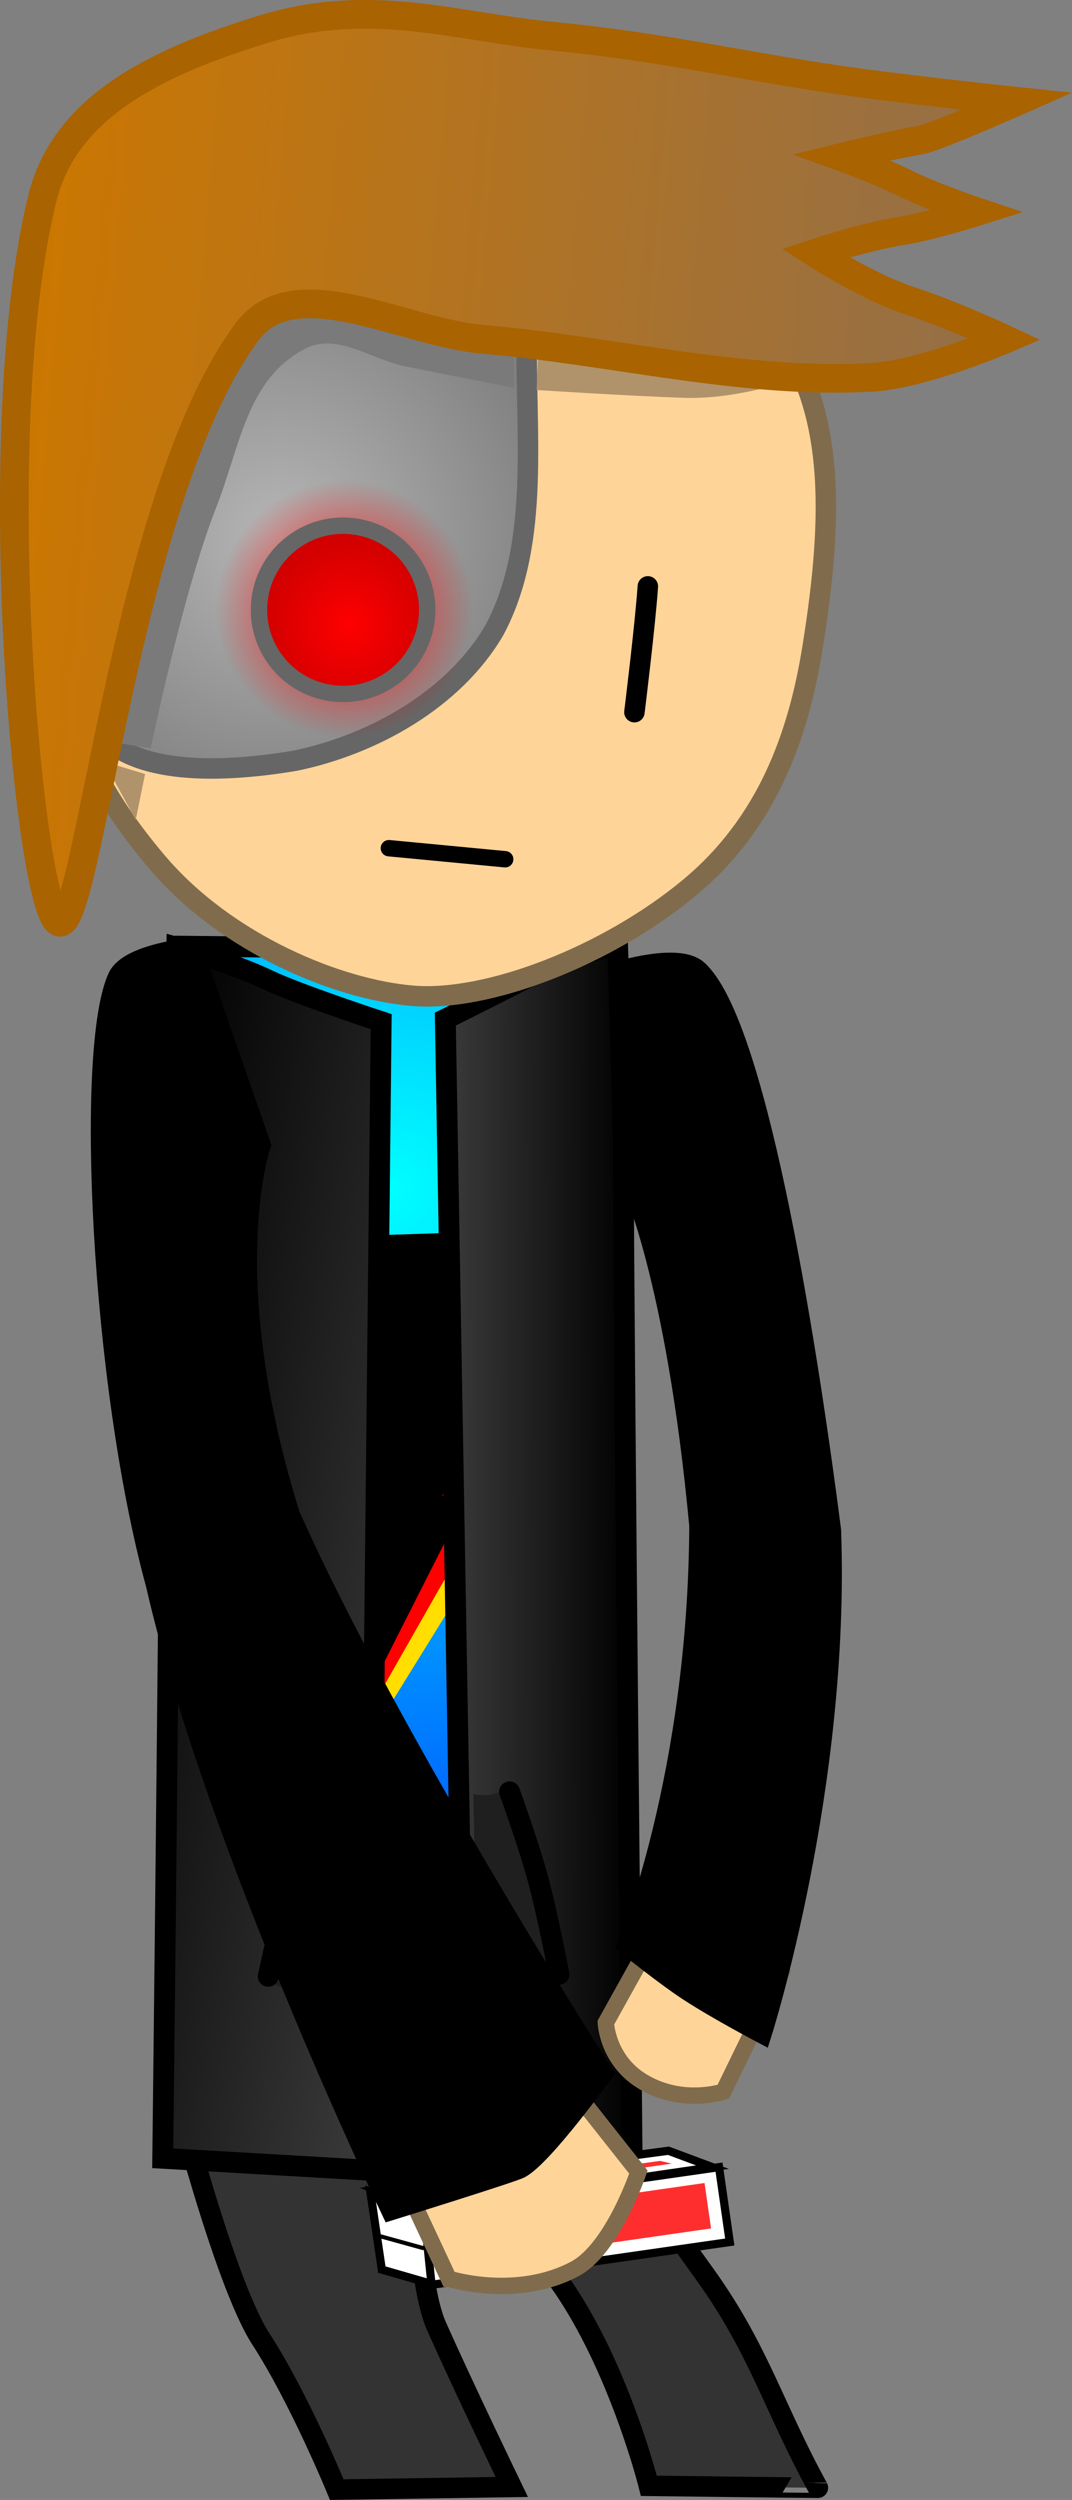 <svg version="1.1" xmlns="http://www.w3.org/2000/svg" xmlns:xlink="http://www.w3.org/1999/xlink" width="130.918" height="305.193" viewBox="0,0,130.918,305.193"><rect x="0" y="0" width="130.918" height="305.193" fill="#808080" stroke="none"/><defs><radialGradient cx="234.591" cy="146.592" r="97.283" gradientUnits="userSpaceOnUse" id="color-1"><stop offset="0" stop-color="#00ffff"/><stop offset="1" stop-color="#003fff"/></radialGradient><linearGradient x1="241.466" y1="190.988" x2="264.061" y2="190.953" gradientUnits="userSpaceOnUse" id="color-2"><stop offset="0" stop-color="#3b3b3b"/><stop offset="1" stop-color="#000000"/></linearGradient><linearGradient x1="196.037" y1="188.962" x2="244.049" y2="197.326" gradientUnits="userSpaceOnUse" id="color-3"><stop offset="0" stop-color="#000000"/><stop offset="1" stop-color="#3b3b3b"/></linearGradient><radialGradient cx="221.081" cy="67.067" r="51.995" gradientUnits="userSpaceOnUse" id="color-4"><stop offset="0" stop-color="#b6b6b6"/><stop offset="1" stop-color="#666666"/></radialGradient><radialGradient cx="229.048" cy="75.734" r="15.718" gradientUnits="userSpaceOnUse" id="color-5"><stop offset="0" stop-color="#ff0000"/><stop offset="1" stop-color="#ff0000" stop-opacity="0"/></radialGradient><radialGradient cx="229.678" cy="77.658" r="10.271" gradientUnits="userSpaceOnUse" id="color-6"><stop offset="0" stop-color="#ff0000"/><stop offset="1" stop-color="#d20000"/></radialGradient><linearGradient x1="192.047" y1="0.44" x2="311.297" y2="10.775" gradientUnits="userSpaceOnUse" id="color-7"><stop offset="0" stop-color="#cc7700"/><stop offset="1" stop-color="#946f48"/></linearGradient></defs><g transform="translate(-186.979,-1.429)"><g data-paper-data="{&quot;isPaintingLayer&quot;:true}" fill-rule="nonzero" stroke-linejoin="miter" stroke-miterlimit="10" stroke-dasharray="" stroke-dashoffset="0" style="mix-blend-mode: normal"><path d="M253.496,252.168c0,0 12.016,16.332 19.706,27.106c6.505,9.113 8.271,16.042 13.661,25.856c0.009,0.016 -20.641,-0.235 -20.641,-0.235c0,0 -8.404,-33.73 -24.984,-34.504c-4.149,-0.404 -2.668,11.162 -0.974,14.972c3.427,7.707 9.215,19.673 9.215,19.673l-21.372,0.322c0,0 -4.6,-11.195 -9.252,-18.36c-4.62,-7.117 -10.756,-31.488 -10.756,-31.488z" data-paper-data="{&quot;origPos&quot;:null,&quot;index&quot;:null}" fill="#333333" stroke="#000000" stroke-width="2.5" stroke-linecap="butt"/><path d="M209.596,116.942l51.146,0.562l-0.343,137.353l-50.316,-0.563z" data-paper-data="{&quot;origPos&quot;:null,&quot;index&quot;:null,&quot;origRot&quot;:0}" id="ID0.9171315478160977" fill="url(#color-1)" stroke="#000000" stroke-width="2.543" stroke-linecap="butt"/><g data-paper-data="{&quot;origPos&quot;:null,&quot;index&quot;:null,&quot;origRot&quot;:0}" stroke="#000000" stroke-width="0" stroke-linecap="butt"><path d="M235.784,192.553l-4.552,0.081l6.558,-20.605l-5.101,0.547l5.011,-17.024l16.257,-0.541l-5.704,12.9l3.485,-0.197l-6.615,19.679l3.042,0.273l-19.067,30.809z" data-paper-data="{&quot;index&quot;:null,&quot;origPos&quot;:null}" fill="#ffde00"/><path d="M234.405,189.462l-4.552,0.081l6.558,-20.605l-5.101,0.547l5.011,-17.024l16.257,-0.541l-5.704,12.9l3.485,-0.197l-6.615,19.679l3.042,0.273l-17.693,31.064z" data-paper-data="{&quot;index&quot;:null,&quot;origPos&quot;:null}" fill="#ff0000"/><path d="M231.657,189.208l-4.552,0.081l6.558,-20.605l-5.101,0.547l5.011,-17.024l16.257,-0.541l-5.704,12.9l3.485,-0.197l-6.615,19.679l3.042,0.273l-14.948,29.513z" data-paper-data="{&quot;index&quot;:null,&quot;origPos&quot;:null}" fill="#000000"/></g><path d="M241.364,125.84c0,0 6.407,-3.164 10.507,-5.322c4.106,-2.161 10.525,-3.878 10.525,-3.878c0,0 0.676,20.996 0.685,23.603c0.104,29.822 1.096,124.355 1.096,124.355l-20.373,1.015z" data-paper-data="{&quot;origPos&quot;:null,&quot;index&quot;:null,&quot;origRot&quot;:0}" id="ID0.5423141438513994" fill="url(#color-2)" stroke="#000000" stroke-width="2.543" stroke-linecap="round"/><path d="M232.021,266.367l-25.169,-1.458c0,0 1.101,-94.09 1.11,-123.912c0.001,-2.608 0.598,-23.917 0.598,-23.917c0,0 6.809,1.908 11.169,3.992c3.7,1.769 13.802,5.078 13.802,5.078z" data-paper-data="{&quot;origPos&quot;:null,&quot;index&quot;:null,&quot;origRot&quot;:0}" id="ID0.5423141438513994" fill="url(#color-3)" stroke="#000000" stroke-width="2.543" stroke-linecap="round"/><path d="M246.121,22.764c14.037,1.214 26.269,7.93 34.692,17.799c8.423,9.87 7.935,24.069 5.407,39.859c-1.741,10.879 -5.56,21.526 -15.087,29.412c-9.999,8.275 -24.539,13.915 -33.716,13.163c-9.177,-0.752 -22.742,-6.344 -31.165,-16.212c-8.423,-9.87 -13.272,-20.413 -12.071,-34.24c1.201,-13.826 4.699,-29.927 14.697,-38.204c9.999,-8.276 23.206,-12.791 37.243,-11.577z" data-paper-data="{&quot;origPos&quot;:null,&quot;origRot&quot;:0}" id="ID0.7719937418587506" fill="#ffd499" stroke="#806c4d" stroke-width="2.5" stroke-linecap="butt"/><path d="M249.034,25.764c5.261,0.649 2.482,10.45 2.317,15.748c-0.374,12 1.838,26.004 -4.015,36.884c-4.946,8.424 -14.786,13.927 -24.29,15.897c-10.269,1.729 -20.804,1.535 -24.472,-4.304c-5.646,-17.205 0.608,-40.895 12.754,-54.742c10.579,-11.256 22.406,-11.365 37.705,-9.484z" data-paper-data="{&quot;origPos&quot;:null,&quot;origRot&quot;:0}" id="ID0.479907026514411" fill="url(#color-4)" stroke="#666666" stroke-width="2.5" stroke-linecap="round"/><path d="M266.096,73.013c-0.336,4.865 -1.639,15.359 -1.639,15.359" data-paper-data="{&quot;origPos&quot;:null,&quot;origRot&quot;:0}" id="ID0.21129454905167222" fill="none" stroke="#000000" stroke-width="2.5" stroke-linecap="round"/><path d="M234.469,104.974l14.207,1.351" data-paper-data="{&quot;origPos&quot;:null,&quot;index&quot;:null,&quot;origRot&quot;:0}" fill="none" stroke="#000000" stroke-width="2" stroke-linecap="round"/><path d="M213.4,74.246c0.822,-8.642 8.494,-14.981 17.136,-14.159c8.642,0.822 14.981,8.494 14.159,17.136c-0.822,8.642 -8.494,14.981 -17.136,14.159c-8.642,-0.822 -14.981,-8.494 -14.159,-17.136z" data-paper-data="{&quot;origPos&quot;:null,&quot;origRot&quot;:0}" fill="url(#color-5)" stroke="none" stroke-width="0" stroke-linecap="butt"/><path d="M218.653,74.902c0.537,-5.647 5.551,-9.79 11.198,-9.252c5.647,0.537 9.79,5.551 9.252,11.198c-0.537,5.647 -5.551,9.79 -11.198,9.252c-5.647,-0.537 -9.79,-5.551 -9.252,-11.198z" data-paper-data="{&quot;origPos&quot;:null,&quot;origRot&quot;:0}" fill="url(#color-6)" stroke="#666666" stroke-width="2" stroke-linecap="butt"/><path d="M197.279,91.453c0,0 5.292,-20.854 10.49,-34.297c3.437,-8.89 11.596,-22.513 11.596,-22.513l30.348,9.6l0.036,4.535c0,0 -8.493,-1.664 -13.174,-2.597c-4.326,-0.862 -8.439,-4.217 -12.348,-2.173c-7.158,3.743 -7.9,11.91 -10.865,19.423c-4.007,10.151 -7.981,29.356 -7.981,29.356z" data-paper-data="{&quot;origRot&quot;:0,&quot;origPos&quot;:null}" fill="#7a7a7a" stroke="none" stroke-width="0" stroke-linecap="butt"/><path d="M252.518,49.029l0.165,-4.362l31.16,3.095c0,0 -6.735,2.451 -13.344,2.232c-6.659,-0.22 -17.732,-0.937 -17.732,-0.937z" data-paper-data="{&quot;origPos&quot;:null,&quot;origRot&quot;:0}" fill="#b0936a" stroke="none" stroke-width="0" stroke-linecap="butt"/><path d="M199.664,94.396l5.03,1.527l-1.141,5.599z" data-paper-data="{&quot;origPos&quot;:null,&quot;origRot&quot;:0}" fill="#b0936a" stroke="none" stroke-width="0" stroke-linecap="butt"/><path d="M255.07,5.902c13.17,1.357 20.468,3.179 33.558,5.167c7.579,1.151 22.562,2.729 22.562,2.729c0,0 -10.042,4.443 -11.871,4.747c-3.391,0.563 -9.484,2.066 -9.484,2.066c0,0 4.539,1.633 7.701,3.199c3.399,1.684 8.701,3.462 8.701,3.462c0,0 -5.675,1.8 -9.206,2.35c-4.411,0.687 -10.475,2.706 -10.475,2.706c0,0 6.457,4.174 11.504,5.805c5.075,1.64 11.641,4.708 11.641,4.708c0,0 -10.067,4.324 -16.356,4.659c-15.863,0.848 -31.653,-3.301 -47.478,-4.655c-9.647,-0.827 -23.185,-8.831 -28.86,-0.701c-14.823,20.03 -19.327,73.946 -22.905,71.817c-3.578,-2.129 -8.976,-59.69 -1.958,-88.302c2.714,-11.057 13.641,-16.572 27.048,-20.676c13.407,-4.104 24.146,-0.063 35.876,0.919z" data-paper-data="{&quot;origPos&quot;:null,&quot;origRot&quot;:0}" id="ID0.5302143599838018" fill="url(#color-7)" stroke="#a96300" stroke-width="3.5" stroke-linecap="round"/><path d="M250.6,244.558c-2.057,0.247 -5.276,-0.241 -5.276,-0.241l-0.543,-23.864c0,0 1.43,0.245 2.343,0.029c1.071,-0.253 2.741,-1.231 2.741,-1.231l5.817,23.825c0,0 -3.096,1.245 -5.082,1.483z" data-paper-data="{&quot;origPos&quot;:null,&quot;index&quot;:null,&quot;origRot&quot;:0}" fill="#1f1f1f" stroke="#000000" stroke-width="0" stroke-linecap="butt"/><path d="M249.212,220.17c0,0 2.336,6.458 3.423,10.469c1.268,4.684 2.611,11.814 2.611,11.814" data-paper-data="{&quot;origPos&quot;:null,&quot;origRot&quot;:0,&quot;index&quot;:null}" fill="none" stroke="#000000" stroke-width="2.543" stroke-linecap="round"/><path d="M220.22,243.61l5.459,-23.909c0,0 1.684,0.953 2.759,1.19c0.916,0.202 2.342,-0.064 2.342,-0.064l-0.185,23.87c0,0 -3.212,0.536 -5.272,0.32c-1.989,-0.208 -5.104,-1.407 -5.104,-1.407z" data-paper-data="{&quot;origPos&quot;:null,&quot;origRot&quot;:0}" fill="#1f1f1f" stroke="#000000" stroke-width="0" stroke-linecap="butt"/><path d="M219.735,242.698c0,0 1.598,-7.376 2.796,-12.079c1.026,-4.028 2.903,-10.292 2.903,-10.292" data-paper-data="{&quot;origPos&quot;:null,&quot;origRot&quot;:0}" fill="none" stroke="#000000" stroke-width="2.543" stroke-linecap="round"/><path d="M260.965,248.354l7.974,-14.333l13.37,8.39l-6.991,14.359c0,0 -4.989,1.695 -9.843,-1.219c-4.34,-2.606 -4.51,-7.196 -4.51,-7.196z" data-paper-data="{&quot;origRot&quot;:0,&quot;origPos&quot;:null,&quot;index&quot;:null}" fill="#ffd499" stroke="#806c4d" stroke-width="2" stroke-linecap="butt"/><path d="M262.501,120.062c0,0 7.326,-2.277 9.647,-0.172c6.964,6.316 13.011,42.987 16.282,68.38c1.109,31.282 -8.439,61.31 -8.439,61.31c0,0 -5.447,-2.869 -8.904,-5.131c-2.914,-1.907 -7.421,-5.551 -7.421,-5.551c0,0 8.617,-20.688 8.761,-51.211c-2.855,-30.577 -8.427,-42.199 -8.427,-42.199z" data-paper-data="{&quot;origPos&quot;:null,&quot;index&quot;:null,&quot;origRot&quot;:0}" id="ID0.5423141438513994" fill="#000000" stroke="#000000" stroke-width="2.543" stroke-linecap="round"/><g data-paper-data="{&quot;origPos&quot;:null,&quot;origRot&quot;:0}" stroke="#000000"><path d="M239.614,280.367l-1.312,-9.14l36.487,-5.236l1.312,9.14z" data-paper-data="{&quot;origPos&quot;:null}" fill="#ffffff" stroke-width="1" stroke-linecap="butt"/><path d="M233.61,278.498l-1.401,-9.493l6.57,2.62l0.893,8.62z" data-paper-data="{&quot;origPos&quot;:null}" fill="#ffffff" stroke-width="1" stroke-linecap="butt"/><path d="M238.934,271.104l-6.034,-2.352l35.713,-4.763l5.372,2.002z" data-paper-data="{&quot;origPos&quot;:null}" fill="#ffffff" stroke-width="1" stroke-linecap="butt"/><path d="M241.301,278.137l-0.796,-5.544l32.516,-4.666l0.796,5.544z" data-paper-data="{&quot;origPos&quot;:null}" fill="#ff2e2e" stroke-width="0" stroke-linecap="butt"/><path d="M239.042,269.859l-0.846,-0.567l29.391,-4.065l1.424,0.331z" data-paper-data="{&quot;origPos&quot;:null}" fill="#ff2e2e" stroke-width="0" stroke-linecap="butt"/><path d="M233.534,274.456l5.096,1.41" data-paper-data="{&quot;origPos&quot;:null}" fill="none" stroke-width="0.5" stroke-linecap="round"/></g><path d="M241.785,279.608l-12.08,-25.86l18.163,-8.749l17.076,21.592c0,0 -3.134,9.37 -7.787,11.833c-7.196,3.809 -15.371,1.184 -15.371,1.184z" data-paper-data="{&quot;origRot&quot;:0,&quot;origPos&quot;:null,&quot;index&quot;:null}" fill="#ffd499" stroke="#806c4d" stroke-width="2" stroke-linecap="butt"/><path d="M218.785,141.222c0,0 -5.582,15.801 3.546,45.123c12.128,27.322 38.224,68.167 38.224,68.167c0,0 -7.263,10.086 -10.077,11.586c-0.937,0.499 -15.726,5.097 -15.726,5.097c0,0 -21.539,-44.955 -28.69,-76.338c-6.75,-24.697 -8.642,-65.621 -4.644,-74.13c1.333,-2.837 8.971,-3.553 8.971,-3.553z" data-paper-data="{&quot;origPos&quot;:null,&quot;index&quot;:null,&quot;origRot&quot;:0}" id="ID0.5423141438513994" fill="#000000" stroke="#000000" stroke-width="2.543" stroke-linecap="round"/></g></g></svg>